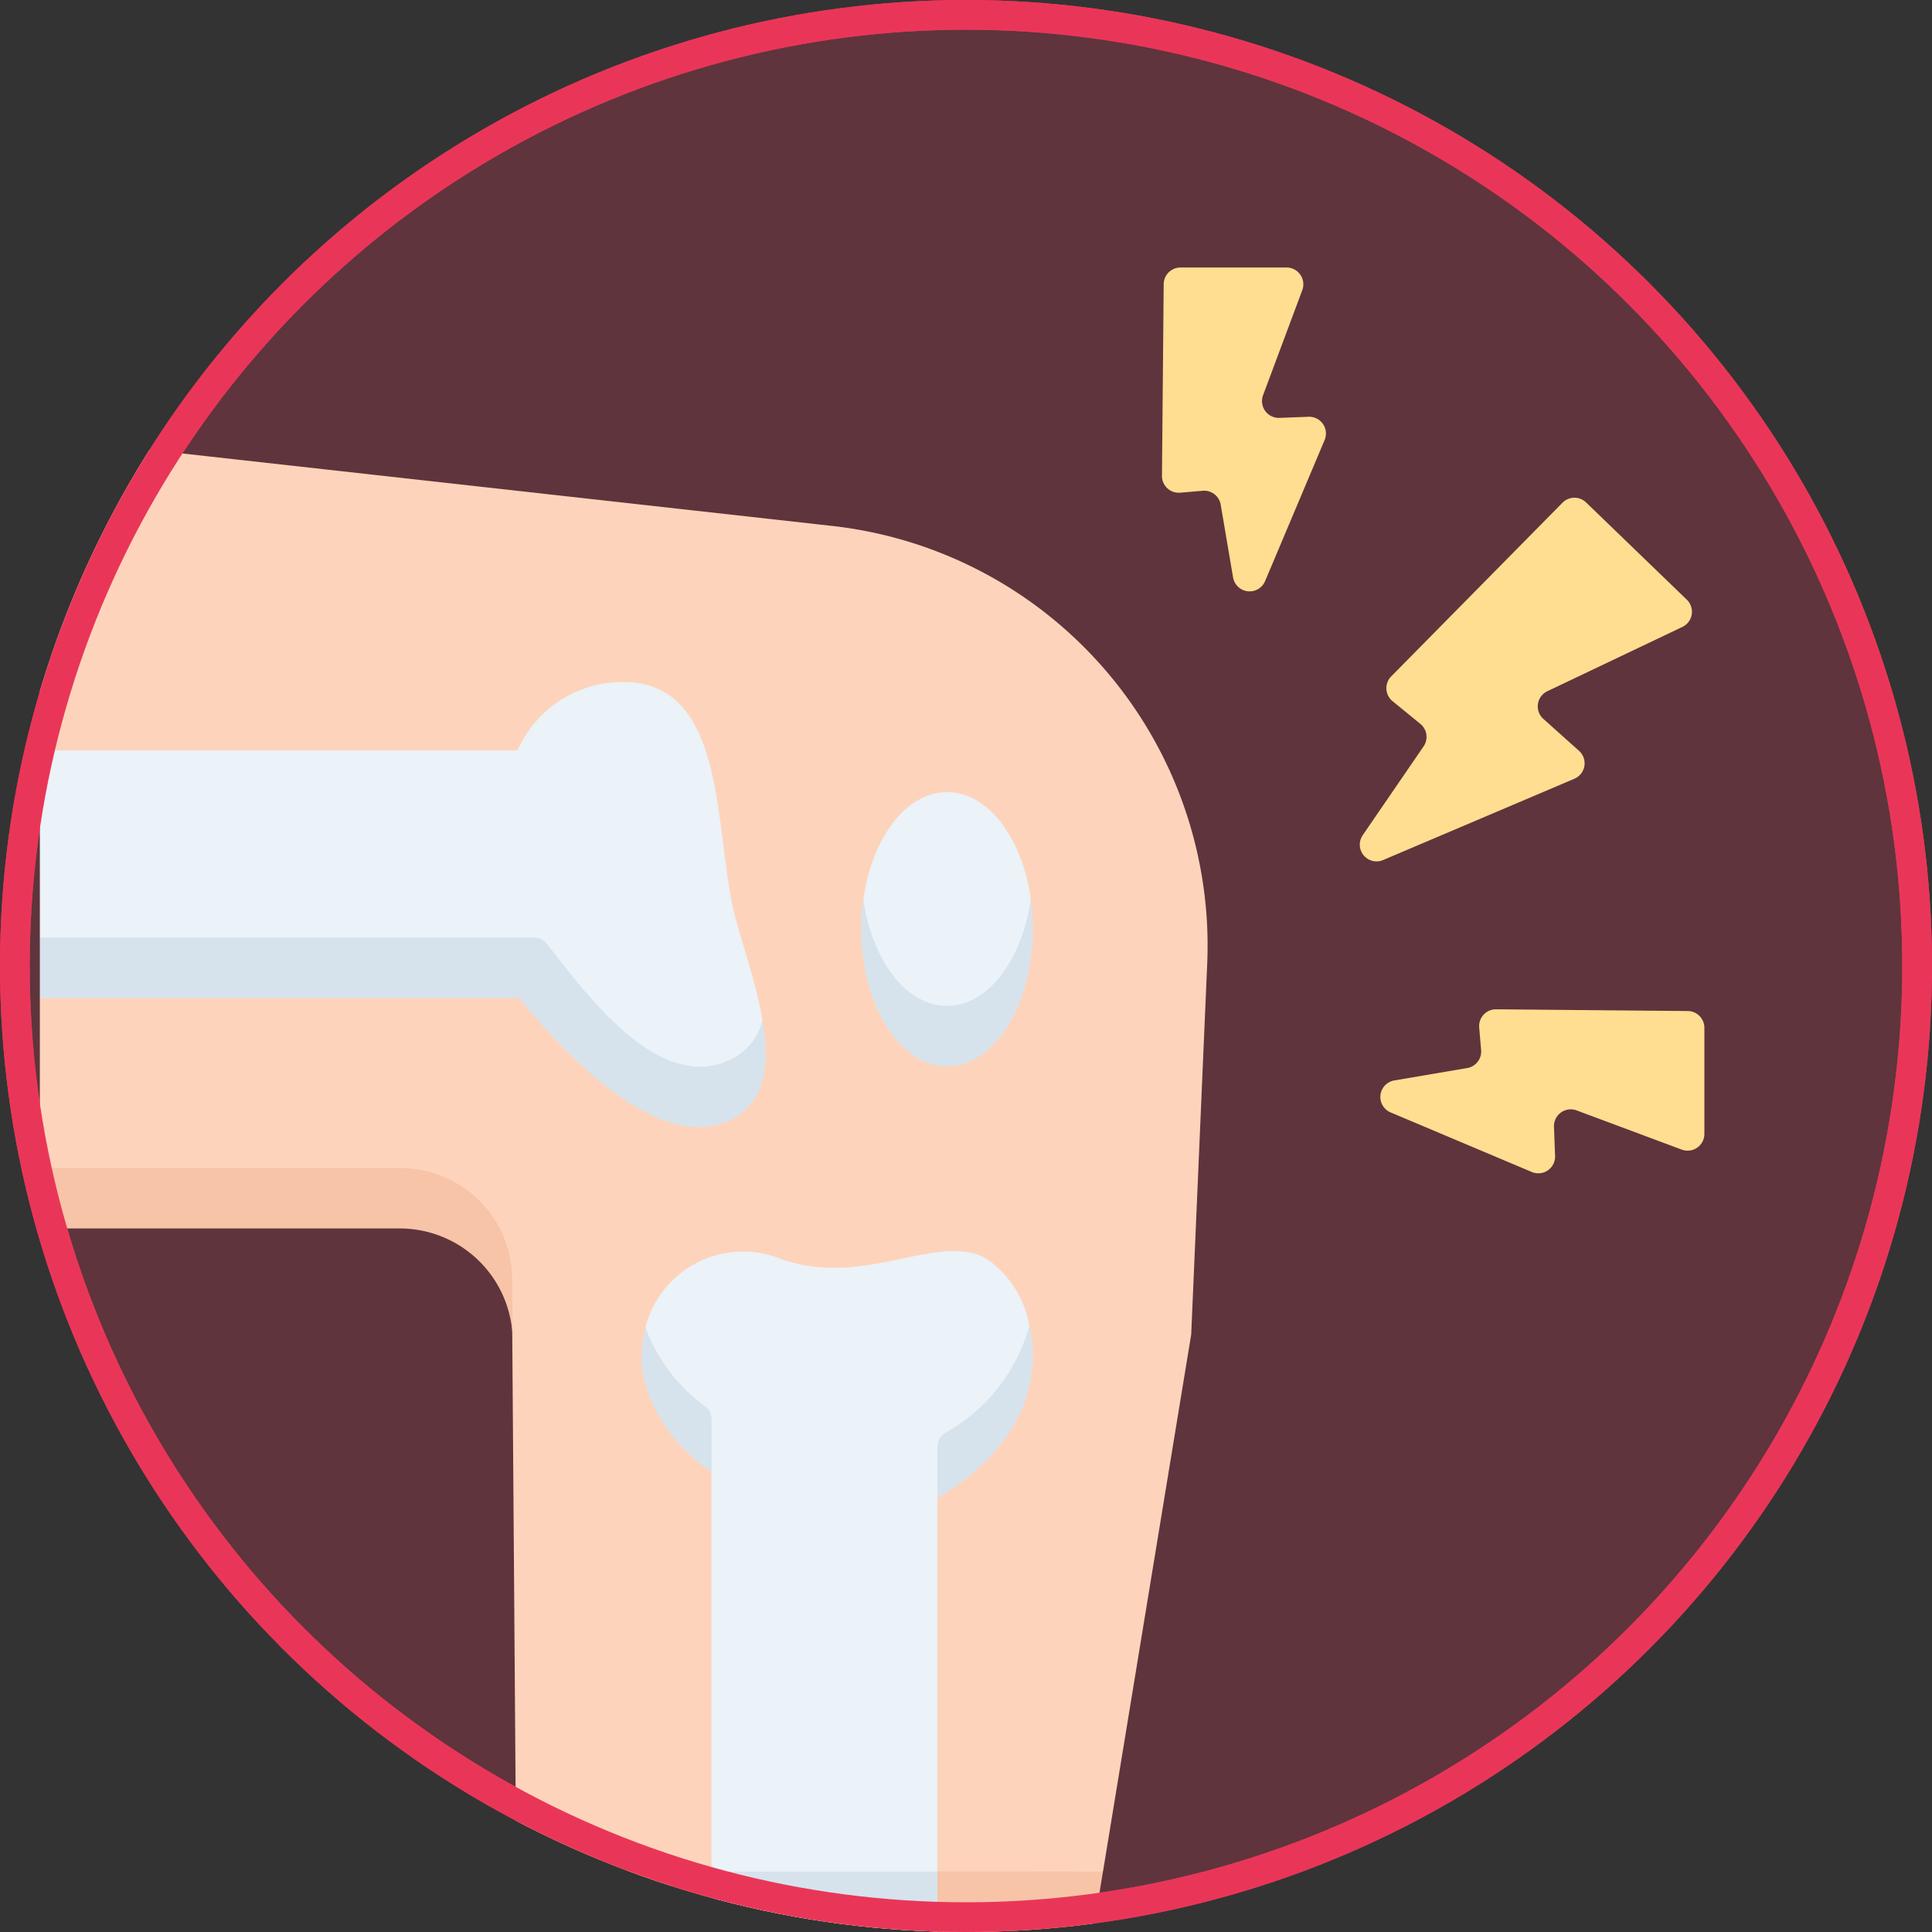 <svg xmlns="http://www.w3.org/2000/svg" xmlns:xlink="http://www.w3.org/1999/xlink" width="65" height="65" viewBox="0 0 65 65">
  <rect x="0" y="0" width="65" height="65" fill="#333333" stroke="none"/>
  <defs>
    <clipPath id="clip-path">
      <circle id="Ellipse_58" data-name="Ellipse 58" cx="32.5" cy="32.5" r="32.5" transform="translate(57 1392)" fill="#fff" stroke="#707070" stroke-width="1" opacity="0.72"/>
    </clipPath>
  </defs>
  <g id="Group_237" data-name="Group 237" transform="translate(-57 -1399)">
    <g id="Group_118" data-name="Group 118" transform="translate(0 7)">
      <g id="Ellipse_18" data-name="Ellipse 18" transform="translate(57 1392)" fill="rgba(233,54,88,0.24)" stroke="#e93658" stroke-width="1">
        <circle cx="32.5" cy="32.5" r="32.5" stroke="none"/>
        <circle cx="32.5" cy="32.5" r="32" fill="none"/>
      </g>
      <g id="Mask_Group_25" data-name="Mask Group 25" clip-path="url(#clip-path)">
        <g id="_009-pain-in-joints" data-name="009-pain-in-joints" transform="translate(58.341 1401)">
          <g id="Group_106" data-name="Group 106" transform="translate(0 0)">
            <path id="Path_440" data-name="Path 440" d="M15.892,82.839l.134,18.242,10.807,1.007,8.935-.984,2.968-18.071.538-12.47a14.207,14.207,0,0,0-12.62-14.732L.627,52.929A.564.564,0,0,0,0,53.49v9.894l.984,3.909L0,71.712v5.722l2.834.984h9.3c2.063,0,3.755,2.4,3.755,4.42Z" transform="translate(0 -47.137)" fill="#fdd4bb"/>
            <g id="Group_103" data-name="Group 103" transform="translate(0 30.298)">
              <path id="Path_441" data-name="Path 441" d="M146.527,493.209l.011,1.495a.565.565,0,0,0,.564.56h18.353a.565.565,0,0,0,.557-.473l.256-1.559Z" transform="translate(-130.501 -469.563)" fill="#f7c4a8"/>
              <path id="Path_442" data-name="Path 442" d="M15.908,282.807l-.016-2.069a3.755,3.755,0,0,0-3.755-3.727H0v1.468a.565.565,0,0,0,.564.564H12.137A3.8,3.8,0,0,1,15.908,282.807Z" transform="translate(0 -277.011)" fill="#f7c4a8"/>
            </g>
            <g id="Group_104" data-name="Group 104" transform="translate(0 13.946)">
              <path id="Path_443" data-name="Path 443" d="M17.065,137.306c1.281,1.64,3.7,4.969,6.08,3.931a2.426,2.426,0,0,0,1.167-2.358c-.243-1.433-.836-2.968-1.034-3.966-.565-2.844-.3-7.405-3.634-7.405a3.859,3.859,0,0,0-3.573,2.3H0v6.3l1.573.984H16.62A.565.565,0,0,1,17.065,137.306Z" transform="translate(0 -127.507)" fill="#ebf2f8"/>
              <path id="Path_444" data-name="Path 444" d="M253.3,165c0,2.652,1.44,4.578,2.816,4.578s2.816-2.048,2.816-4.578c-.29-2.057-1.44-3.593-2.816-3.593S253.586,162.948,253.3,165Z" transform="translate(-225.592 -157.703)" fill="#ebf2f8"/>
              <path id="Path_445" data-name="Path 445" d="M188.3,308.764l.21,1.212V323.43l3.787.984,3.811-.984v-12.57l.261-1.208a5.243,5.243,0,0,0,2.835-4.605,3.451,3.451,0,0,0-1.463-2.252c-1.649-.879-4.085,1.008-6.871.033a3.389,3.389,0,0,0-4.583,2.3,4.491,4.491,0,0,0,2.013,3.638Z" transform="translate(-165.915 -283.408)" fill="#ebf2f8"/>
            </g>
            <path id="Path_446" data-name="Path 446" d="M406.772,83.01l6.434-2.735a.564.564,0,0,0,.156-.94l-1.2-1.074a.565.565,0,0,1,.134-.93l4.544-2.164a.564.564,0,0,0,.149-.916L413.6,70.979a.564.564,0,0,0-.794.01l-5.762,5.842a.564.564,0,0,0,.045.834l.936.765a.565.565,0,0,1,.108.756l-2.046,2.985a.564.564,0,0,0,.686.839Z" transform="translate(-361.579 -63.075)" fill="#ffde91"/>
            <path id="Path_447" data-name="Path 447" d="M348.637,10.545l2-4.739a.564.564,0,0,0-.542-.784l-.979.037a.565.565,0,0,1-.55-.761L349.886.762A.565.565,0,0,0,349.357,0h-3.569a.565.565,0,0,0-.565.559l-.058,6.449a.565.565,0,0,0,.612.568l.764-.065a.564.564,0,0,1,.6.468l.415,2.441A.565.565,0,0,0,348.637,10.545Z" transform="translate(-307.413 0)" fill="#ffde91"/>
            <path id="Path_448" data-name="Path 448" d="M412.78,231.663l4.739,2a.564.564,0,0,0,.784-.542l-.037-.979a.565.565,0,0,1,.761-.551l3.537,1.319a.564.564,0,0,0,.762-.529v-3.569a.564.564,0,0,0-.559-.564l-6.449-.058a.565.565,0,0,0-.568.612l.065.764a.564.564,0,0,1-.468.6l-2.441.415A.564.564,0,0,0,412.78,231.663Z" transform="translate(-367.325 -203.233)" fill="#ffde91"/>
            <g id="Group_105" data-name="Group 105" transform="translate(20.242 35.584)">
              <path id="Path_449" data-name="Path 449" d="M187.216,328.724a5.717,5.717,0,0,1-2.013-2.654,4.053,4.053,0,0,0-.1,1.545,5.4,5.4,0,0,0,2.324,3.306v-1.758A.562.562,0,0,0,187.216,328.724Z" transform="translate(-185.07 -325.991)" fill="#d6e3ed"/>
              <path id="Path_450" data-name="Path 450" d="M276.079,329.442v1.717c2.959-1.748,3.492-4.081,3.1-5.813a5.912,5.912,0,0,1-2.835,3.621A.563.563,0,0,0,276.079,329.442Z" transform="translate(-266.125 -325.345)" fill="#d6e3ed"/>
              <path id="Path_451" data-name="Path 451" d="M206.611,493.419h7.6v2.032h-7.6Z" transform="translate(-204.255 -475.036)" fill="#d6e3ed"/>
            </g>
            <path id="Path_452" data-name="Path 452" d="M255.531,197.859c-1.376,0-2.526-1.537-2.816-3.593a7.271,7.271,0,0,0-.071,1.016c0,2.546,1.293,4.61,2.887,4.61s2.887-2.064,2.887-4.61a7.284,7.284,0,0,0-.071-1.016C258.058,196.322,256.907,197.859,255.531,197.859Z" transform="translate(-225.011 -173.017)" fill="#d6e3ed"/>
            <path id="Path_453" data-name="Path 453" d="M23.145,210.259c-2.384,1.038-4.8-2.291-6.08-3.931a.564.564,0,0,0-.445-.217H0v2.032H16.13c1.228,1.538,4.52,5.234,7.015,4.148,1.3-.565,1.418-1.932,1.167-3.406a1.968,1.968,0,0,1-1.167,1.374Z" transform="translate(0 -183.568)" fill="#d6e3ed"/>
          </g>
        </g>
      </g>
    </g>
    <g id="Group_236" data-name="Group 236" transform="translate(-199 448)">
      <g id="Ellipse_13" data-name="Ellipse 13" transform="translate(256 951)" fill="none" stroke="#e93658" stroke-width="1">
        <circle cx="32.5" cy="32.5" r="32.5" stroke="none"/>
        <circle cx="32.5" cy="32.5" r="32" fill="none"/>
      </g>
    </g>
  </g>
</svg>
